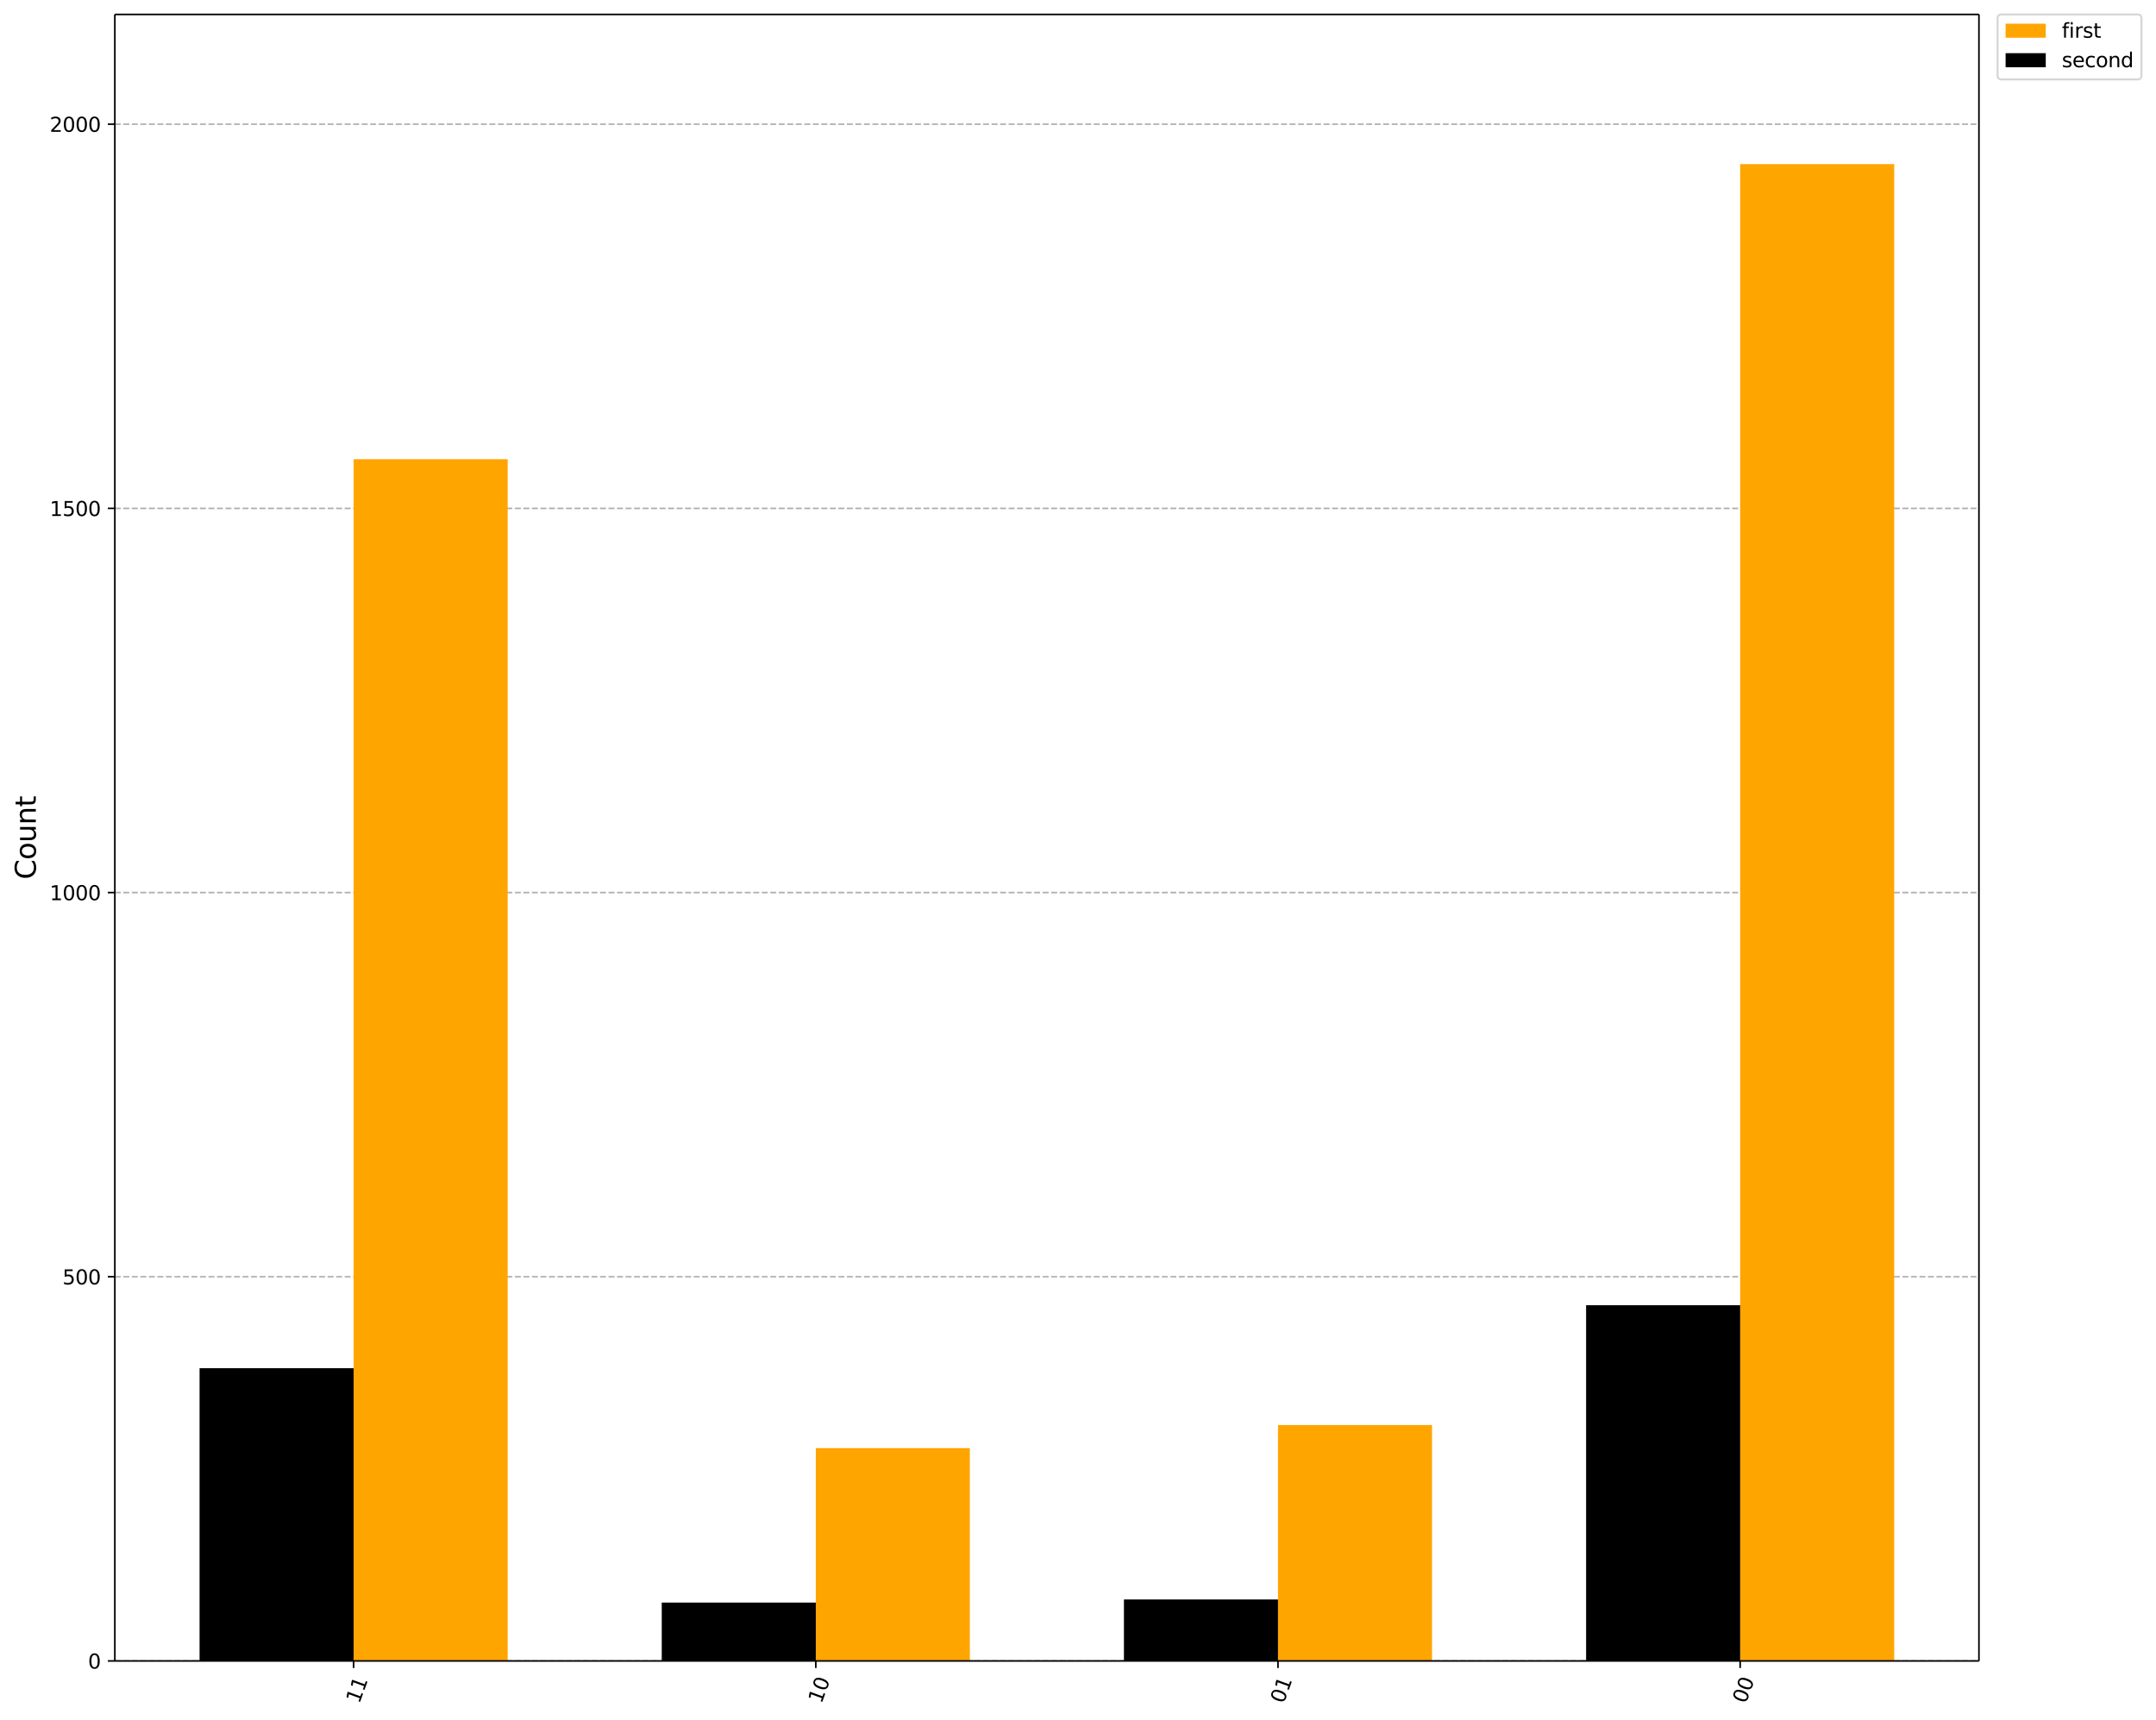 <?xml version="1.0" encoding="UTF-8"?><!DOCTYPE svg  PUBLIC '-//W3C//DTD SVG 1.1//EN'  'http://www.w3.org/Graphics/SVG/1.1/DTD/svg11.dtd'><svg width="1073.9pt" height="856.61pt" version="1.1" viewBox="0 0 1073.9 856.61" xmlns="http://www.w3.org/2000/svg" xmlns:xlink="http://www.w3.org/1999/xlink"><defs><style type="text/css">*{stroke-linejoin: round; stroke-linecap: butt}</style></defs><path d="m0 856.61h1073.9v-856.61h-1073.9z" fill="#ffffff"/><path d="m57.199 827.14h928.51v-819.94h-928.51z" fill="#ffffff"/><defs><path id="e5febe8ed97" d="m0 0v3.5" stroke="#000000" stroke-width=".8"/></defs><use x="866.768" y="827.143" stroke="#000000" stroke-width=".8" xlink:href="#e5febe8ed97"/><g transform="translate(869.56 848.7) rotate(-70) scale(.1 -.1)"><defs><path id="DejaVuSans-30" transform="scale(.016)" d="m2034 4250q-487 0-733-480-245-479-245-1442 0-959 245-1439 246-480 733-480 491 0 736 480 246 480 246 1439 0 963-246 1442-245 480-736 480zm0 500q785 0 1199-621 414-620 414-1801 0-1178-414-1799-414-620-1199-620-784 0-1198 620-414 621-414 1799 0 1181 414 1801 414 621 1198 621z"/></defs><use xlink:href="#DejaVuSans-30"/><use transform="translate(63.623)" xlink:href="#DejaVuSans-30"/></g><use x="636.559" y="827.143" stroke="#000000" stroke-width=".8" xlink:href="#e5febe8ed97"/><g transform="translate(639.35 848.7) rotate(-70) scale(.1 -.1)"><defs><path id="DejaVuSans-31" transform="scale(.016)" d="m794 531h1031v3560l-1122-225v575l1116 225h631v-4135h1031v-531h-2687v531z"/></defs><use xlink:href="#DejaVuSans-30"/><use transform="translate(63.623)" xlink:href="#DejaVuSans-31"/></g><use x="406.35" y="827.143" stroke="#000000" stroke-width=".8" xlink:href="#e5febe8ed97"/><g transform="translate(409.14 848.7) rotate(-70) scale(.1 -.1)"><use xlink:href="#DejaVuSans-31"/><use transform="translate(63.623)" xlink:href="#DejaVuSans-30"/></g><use x="176.141" y="827.143" stroke="#000000" stroke-width=".8" xlink:href="#e5febe8ed97"/><g transform="translate(178.93 848.7) rotate(-70) scale(.1 -.1)"><use xlink:href="#DejaVuSans-31"/><use transform="translate(63.623)" xlink:href="#DejaVuSans-31"/></g><path d="m57.199 827.14h928.51" clip-path="url(#6ffb139bae2)" fill="none" stroke="#b0b0b0" stroke-dasharray="2.96,1.28" stroke-width=".8"/><defs><path id="4ed74a9f9a8" d="m0 0h-3.5" stroke="#000000" stroke-width=".8"/></defs><use x="57.199" y="827.143" stroke="#000000" stroke-width=".8" xlink:href="#4ed74a9f9a8"/><g transform="translate(43.837 830.94) scale(.1 -.1)"><use xlink:href="#DejaVuSans-30"/></g><path d="m57.199 635.82h928.51" clip-path="url(#6ffb139bae2)" fill="none" stroke="#b0b0b0" stroke-dasharray="2.96,1.28" stroke-width=".8"/><use x="57.199" y="635.818" stroke="#000000" stroke-width=".8" xlink:href="#4ed74a9f9a8"/><g transform="translate(31.112 639.62) scale(.1 -.1)"><defs><path id="DejaVuSans-35" transform="scale(.016)" d="m691 4666h2478v-532h-1900v-1143q137 47 274 70 138 23 276 23 781 0 1237-428 457-428 457-1159 0-753-469-1171-469-417-1322-417-294 0-599 50-304 50-629 150v635q281-153 581-228t634-75q541 0 856 284 316 284 316 772 0 487-316 771-315 285-856 285-253 0-505-56-251-56-513-175v2344z"/></defs><use xlink:href="#DejaVuSans-35"/><use transform="translate(63.623)" xlink:href="#DejaVuSans-30"/><use transform="translate(127.25)" xlink:href="#DejaVuSans-30"/></g><path d="m57.199 444.49h928.51" clip-path="url(#6ffb139bae2)" fill="none" stroke="#b0b0b0" stroke-dasharray="2.96,1.28" stroke-width=".8"/><use x="57.199" y="444.493" stroke="#000000" stroke-width=".8" xlink:href="#4ed74a9f9a8"/><g transform="translate(24.749 448.29) scale(.1 -.1)"><use xlink:href="#DejaVuSans-31"/><use transform="translate(63.623)" xlink:href="#DejaVuSans-30"/><use transform="translate(127.25)" xlink:href="#DejaVuSans-30"/><use transform="translate(190.87)" xlink:href="#DejaVuSans-30"/></g><path d="m57.199 253.17h928.51" clip-path="url(#6ffb139bae2)" fill="none" stroke="#b0b0b0" stroke-dasharray="2.96,1.28" stroke-width=".8"/><use x="57.199" y="253.168" stroke="#000000" stroke-width=".8" xlink:href="#4ed74a9f9a8"/><g transform="translate(24.749 256.97) scale(.1 -.1)"><use xlink:href="#DejaVuSans-31"/><use transform="translate(63.623)" xlink:href="#DejaVuSans-35"/><use transform="translate(127.25)" xlink:href="#DejaVuSans-30"/><use transform="translate(190.87)" xlink:href="#DejaVuSans-30"/></g><path d="m57.199 61.842h928.51" clip-path="url(#6ffb139bae2)" fill="none" stroke="#b0b0b0" stroke-dasharray="2.96,1.28" stroke-width=".8"/><use x="57.199" y="61.842" stroke="#000000" stroke-width=".8" xlink:href="#4ed74a9f9a8"/><g transform="translate(24.749 65.642) scale(.1 -.1)"><defs><path id="DejaVuSans-32" transform="scale(.016)" d="m1228 531h2203v-531h-2962v531q359 372 979 998 621 627 780 809 303 340 423 576 121 236 121 464 0 372-261 606-261 235-680 235-297 0-627-103-329-103-704-313v638q381 153 712 231 332 78 607 78 725 0 1156-363 431-362 431-968 0-288-108-546-107-257-392-607-78-91-497-524-418-433-1181-1211z"/></defs><use xlink:href="#DejaVuSans-32"/><use transform="translate(63.623)" xlink:href="#DejaVuSans-30"/><use transform="translate(127.25)" xlink:href="#DejaVuSans-30"/><use transform="translate(190.87)" xlink:href="#DejaVuSans-30"/></g><g transform="translate(17.838 437.96) rotate(-90) scale(.14 -.14)"><defs><path id="DejaVuSans-43" transform="scale(.016)" d="m4122 4306v-665q-319 297-680 443-361 147-767 147-800 0-1225-489t-425-1414q0-922 425-1411t1225-489q406 0 767 147t680 444v-660q-331-225-702-338-370-112-782-112-1060 0-1670 648-609 649-609 1771 0 1125 609 1773 610 649 1670 649 418 0 788-111 371-111 696-333z"/><path id="DejaVuSans-6f" transform="scale(.016)" d="m1959 3097q-462 0-731-361t-269-989 267-989q268-361 733-361 460 0 728 362 269 363 269 988 0 622-269 986-268 364-728 364zm0 487q750 0 1178-488 429-487 429-1349 0-859-429-1349-428-489-1178-489-753 0-1180 489-426 490-426 1349 0 862 426 1349 427 488 1180 488z"/><path id="DejaVuSans-75" transform="scale(.016)" d="m544 1381v2119h575v-2097q0-497 193-746 194-248 582-248 465 0 735 297 271 297 271 810v1984h575v-3500h-575v538q-209-319-486-474-276-155-642-155-603 0-916 375-312 375-312 1097zm1447 2203z"/><path id="DejaVuSans-6e" transform="scale(.016)" d="m3513 2113v-2113h-575v2094q0 497-194 743-194 247-581 247-466 0-735-297-269-296-269-809v-1978h-578v3500h578v-544q207 316 486 472 280 156 646 156 603 0 912-373 310-373 310-1098z"/><path id="DejaVuSans-74" transform="scale(.016)" d="m1172 4494v-994h1184v-447h-1184v-1900q0-428 117-550t477-122h590v-481h-590q-666 0-919 248-253 249-253 905v1900h-422v447h422v994h578z"/></defs><use xlink:href="#DejaVuSans-43"/><use transform="translate(69.824)" xlink:href="#DejaVuSans-6f"/><use transform="translate(131.01)" xlink:href="#DejaVuSans-75"/><use transform="translate(194.38)" xlink:href="#DejaVuSans-6e"/><use transform="translate(257.76)" xlink:href="#DejaVuSans-74"/></g><path d="m943.5 827.14h-76.736v-745.4h76.736z" clip-path="url(#6ffb139bae2)" fill="#ffa500"/><path d="m713.3 827.14h-76.736v-117.47h76.736z" clip-path="url(#6ffb139bae2)" fill="#ffa500"/><path d="m483.09 827.14h-76.736v-105.99h76.736z" clip-path="url(#6ffb139bae2)" fill="#ffa500"/><path d="m252.88 827.14h-76.736v-598.47h76.736z" clip-path="url(#6ffb139bae2)" fill="#ffa500"/><path d="m866.77 827.14h-76.736v-177.17h76.736z" clip-path="url(#6ffb139bae2)"/><path d="m636.56 827.14h-76.736v-30.612h76.736z" clip-path="url(#6ffb139bae2)"/><path d="m406.35 827.14h-76.736v-29.081h76.736z" clip-path="url(#6ffb139bae2)"/><path d="m176.14 827.14h-76.736v-145.79h76.736z" clip-path="url(#6ffb139bae2)"/><path d="m57.199 827.14v-819.94" fill="none" stroke="#000000" stroke-linecap="square" stroke-width=".8"/><path d="m985.71 827.14v-819.94" fill="none" stroke="#000000" stroke-linecap="square" stroke-width=".8"/><path d="m57.199 827.14h928.51" fill="none" stroke="#000000" stroke-linecap="square" stroke-width=".8"/><path d="m57.199 7.2h928.51" fill="none" stroke="#000000" stroke-linecap="square" stroke-width=".8"/><path d="m996.99 39.556h67.666q2 0 2-2v-28.356q0-2-2-2h-67.666q-2 0-2 2v28.356q0 2 2 2z" fill="#ffffff" opacity=".8" stroke="#cccccc"/><path d="m998.99 18.798h20v-7h-20z" fill="#ffa500"/><g transform="translate(1027 18.798) scale(.1 -.1)"><defs><path id="DejaVuSans-66" transform="scale(.016)" d="m2375 4863v-479h-550q-309 0-430-125-120-125-120-450v-309h947v-447h-947v-3053h-578v3053h-550v447h550v244q0 584 272 851 272 268 862 268h544z"/><path id="DejaVuSans-69" transform="scale(.016)" d="m603 3500h575v-3500h-575v3500zm0 1363h575v-729h-575v729z"/><path id="DejaVuSans-72" transform="scale(.016)" d="m2631 2963q-97 56-211 82-114 27-251 27-488 0-749-317t-261-911v-1844h-578v3500h578v-544q182 319 472 473 291 155 707 155 59 0 131-8 72-7 159-23l3-590z"/><path id="DejaVuSans-73" transform="scale(.016)" d="m2834 3397v-544q-243 125-506 187-262 63-544 63-428 0-642-131t-214-394q0-200 153-314t616-217l197-44q612-131 870-370t258-667q0-488-386-773-386-284-1061-284-281 0-586 55t-642 164v594q319-166 628-249 309-82 613-82 406 0 624 139 219 139 219 392 0 234-158 359-157 125-692 241l-200 47q-534 112-772 345-237 233-237 639 0 494 350 762 350 269 994 269 318 0 599-47 282-46 519-140z"/></defs><use xlink:href="#DejaVuSans-66"/><use transform="translate(35.205)" xlink:href="#DejaVuSans-69"/><use transform="translate(62.988)" xlink:href="#DejaVuSans-72"/><use transform="translate(104.1)" xlink:href="#DejaVuSans-73"/><use transform="translate(156.2)" xlink:href="#DejaVuSans-74"/></g><path d="m998.99 33.477h20v-7h-20z"/><g transform="translate(1027 33.477) scale(.1 -.1)"><defs><path id="DejaVuSans-65" transform="scale(.016)" d="m3597 1894v-281h-2644q38-594 358-905t892-311q331 0 642 81t618 244v-544q-310-131-635-200t-659-69q-838 0-1327 487-489 488-489 1320 0 859 464 1363 464 505 1252 505 706 0 1117-455 411-454 411-1235zm-575 169q-6 471-264 752-258 282-683 282-481 0-770-272t-333-766l2050 4z"/><path id="DejaVuSans-63" transform="scale(.016)" d="m3122 3366v-538q-244 135-489 202t-495 67q-560 0-870-355-309-354-309-995t309-996q310-354 870-354 250 0 495 67t489 202v-532q-241-112-499-168-257-57-548-57-791 0-1257 497-465 497-465 1341 0 856 470 1346 471 491 1290 491 265 0 518-55 253-54 491-163z"/><path id="DejaVuSans-64" transform="scale(.016)" d="m2906 2969v1894h575v-4863h-575v525q-181-312-458-464-276-152-664-152-634 0-1033 506-398 507-398 1332t398 1331q399 506 1033 506 388 0 664-152 277-151 458-463zm-1959-1222q0-634 261-995t717-361 718 361q263 361 263 995t-263 995q-262 361-718 361t-717-361-261-995z"/></defs><use xlink:href="#DejaVuSans-73"/><use transform="translate(52.1)" xlink:href="#DejaVuSans-65"/><use transform="translate(113.62)" xlink:href="#DejaVuSans-63"/><use transform="translate(168.6)" xlink:href="#DejaVuSans-6f"/><use transform="translate(229.79)" xlink:href="#DejaVuSans-6e"/><use transform="translate(293.16)" xlink:href="#DejaVuSans-64"/></g><defs><clipPath id="6ffb139bae2"><rect x="57.199" y="7.2" width="928.51" height="819.94"/></clipPath></defs></svg>